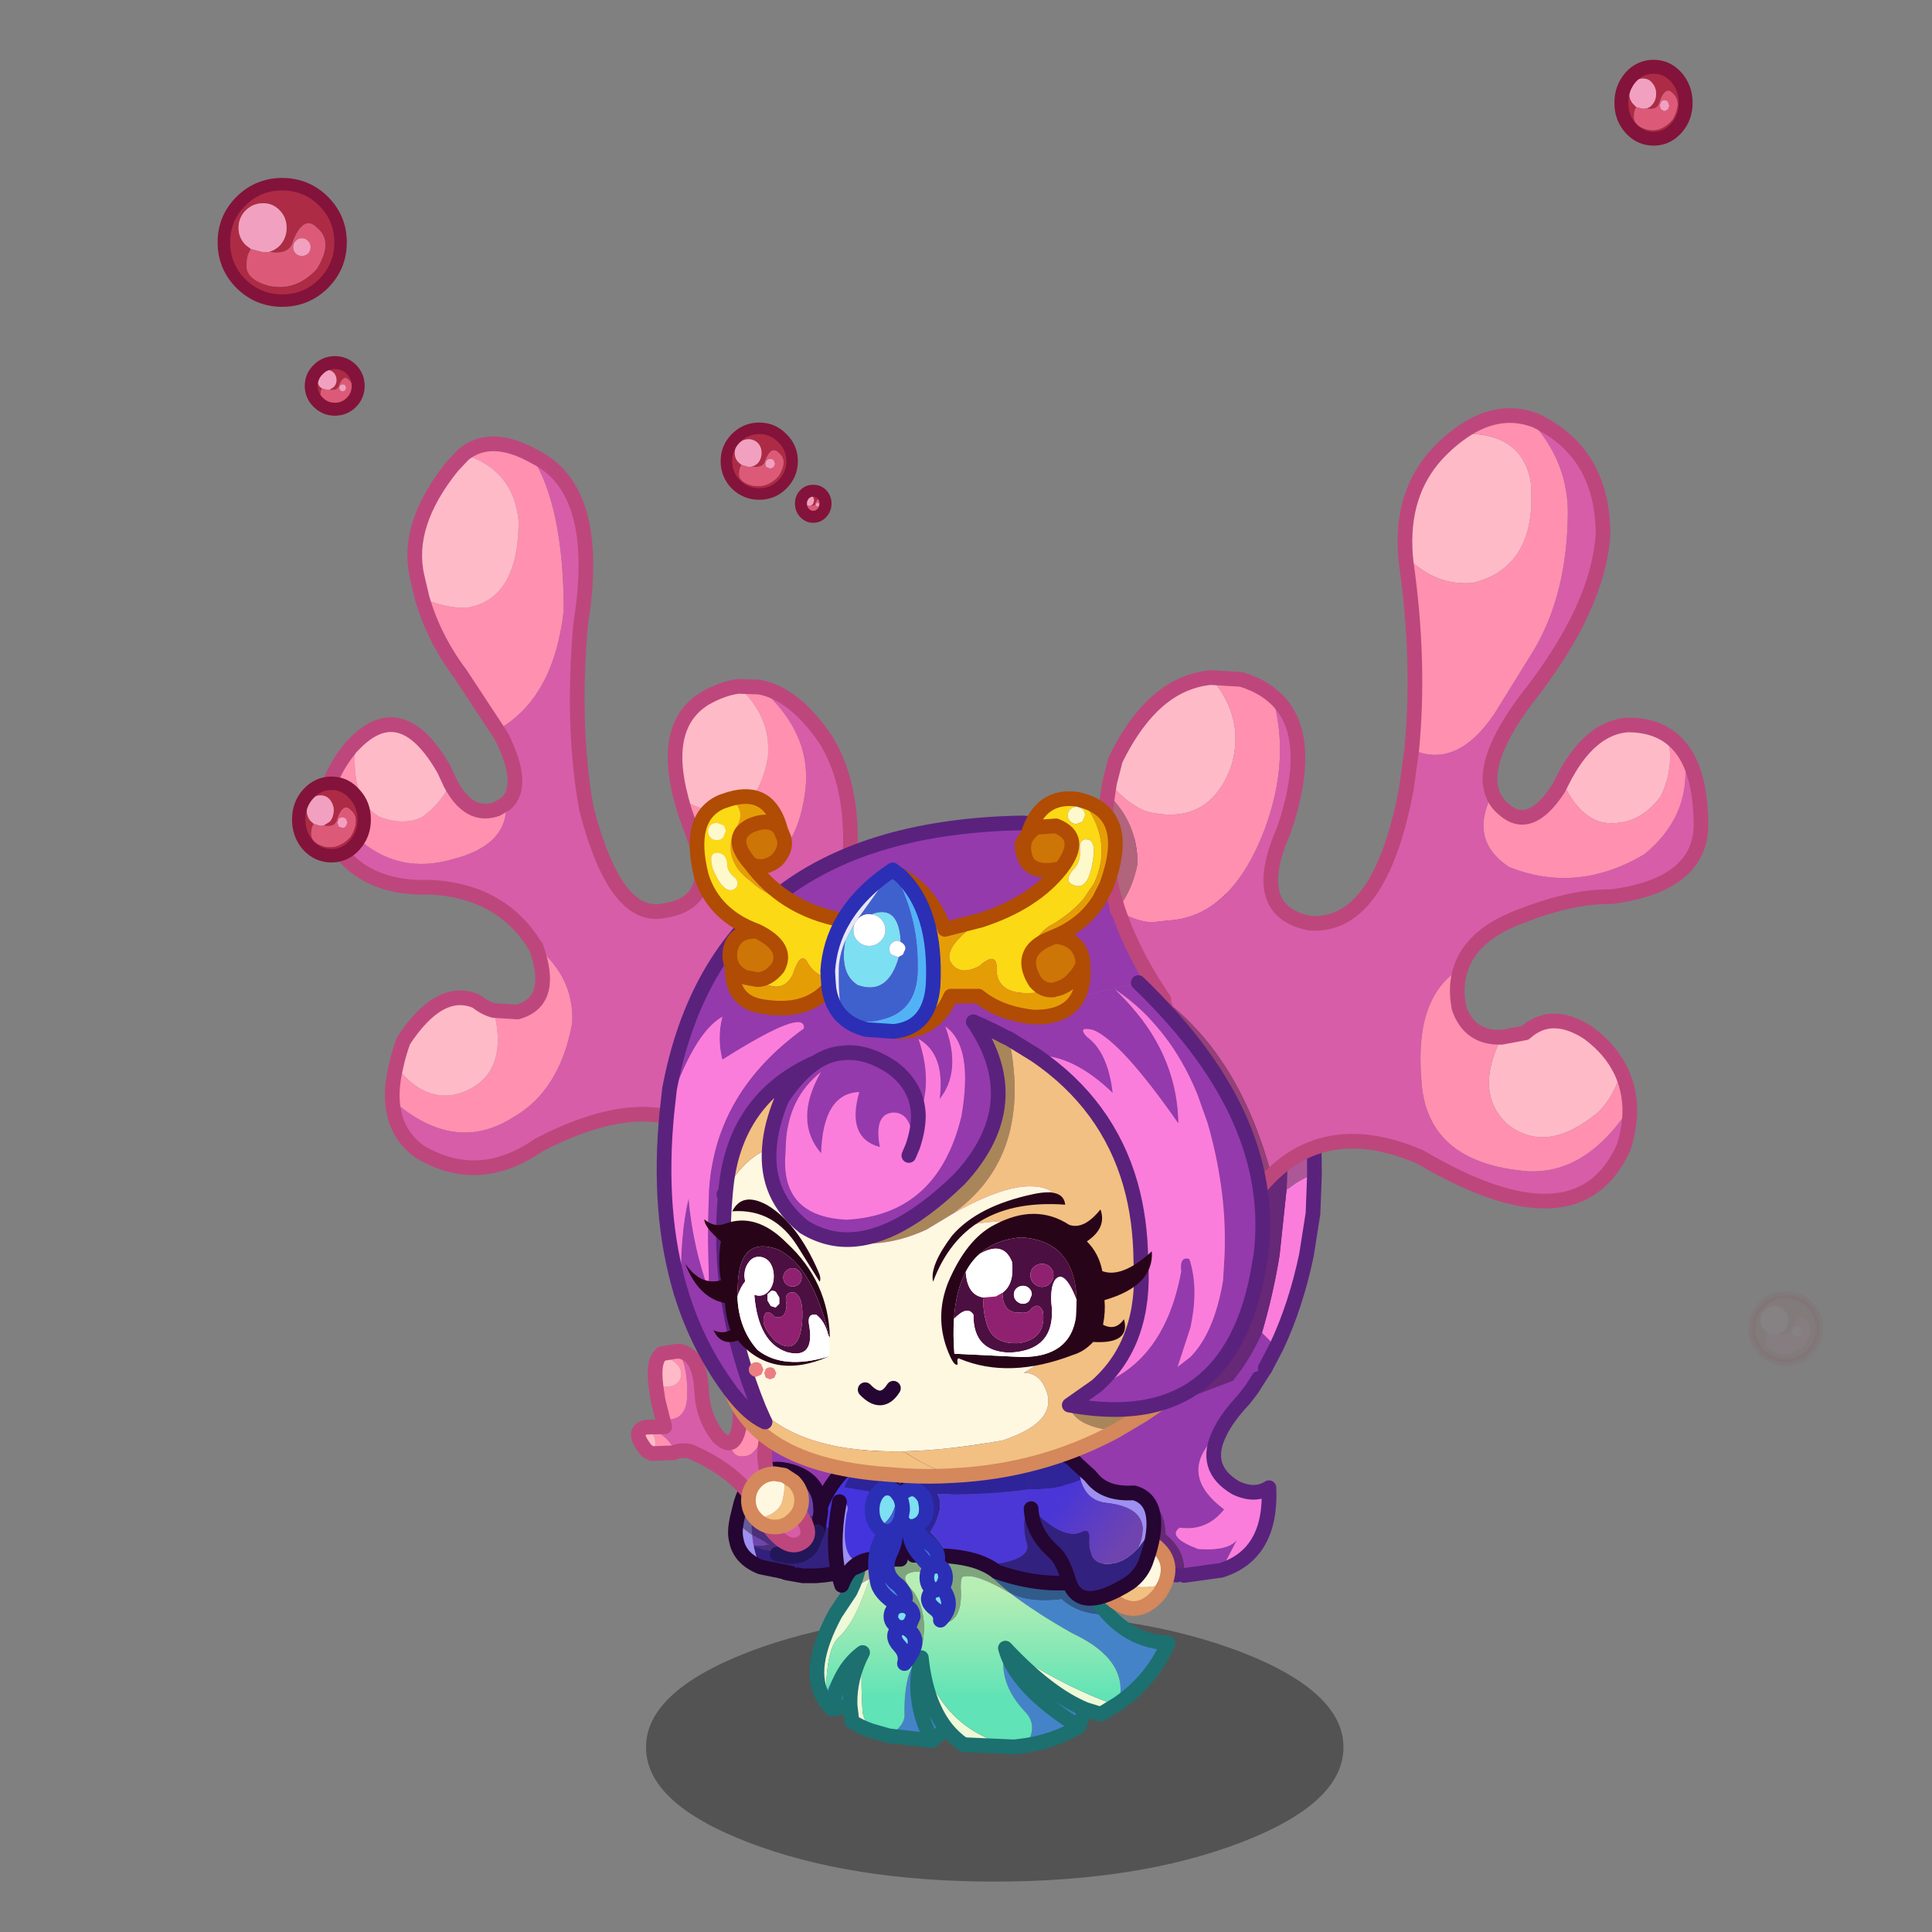<svg xmlns:ffdec="https://www.free-decompiler.com/flash" xmlns:xlink="http://www.w3.org/1999/xlink" ffdec:objectType="frame" height="90" width="90" xmlns="http://www.w3.org/2000/svg"><rect width="100%" height="100%" fill="#808080" stroke="none"/><use ffdec:characterId="45" height="267" transform="translate(9.078 -3.663) scale(.342)" width="229.4" xlink:href="#a"/><defs><g id="a" transform="translate(2.55 54.55)"><use ffdec:characterId="2" height="36.6" transform="translate(58.9 175.85)" width="95" xlink:href="#b"/><use ffdec:characterId="4" height="32.35" transform="translate(81.2 162.85)" width="49.8" xlink:href="#c"/><use ffdec:characterId="6" height="79.15" transform="translate(66.2 92.6)" width="81.4" xlink:href="#d"/><use ffdec:characterId="8" height="19.45" transform="translate(75.1 152.35)" width="21.6" xlink:href="#e"/><use ffdec:characterId="10" height="32.25" transform="translate(56.85 139.2)" width="26.85" xlink:href="#f"/><use ffdec:characterId="12" height="33.1" transform="translate(83.7 150.65)" width="37.2" xlink:href="#g"/><use ffdec:characterId="14" height="23.35" transform="translate(110.35 152.9)" width="20.65" xlink:href="#h"/><use ffdec:characterId="19" height="146.5" transform="translate(14.2 11.75)" width="189.4" xlink:href="#i"/><use ffdec:characterId="44" height="196.75" transform="translate(-1.05 -54.55)" width="227.9" xlink:href="#j"/></g><g id="w"><path d="M39.7 12.25q-4 .1-6.4-2.1-4.3.55-6.95-.8-5.8-4.6-6.5-8.5 4.8 1.1 10.5 3.8 6.05 1.8 6.45 3.4 1.3 2.5 2.9 4.2" fill="#305b8b" fill-rule="evenodd" transform="translate(1 1)"/><path d="M26.35 9.35q2.65 1.35 6.95.8 2.4 2.2 6.4 2.1 3.35 3.6 8.1 3.85-2.05 4.9-6.7 8.2 1.5-5.85-6.3-9.5-5.05-2.85-8.45-5.45M1.2 23q2.4-5.6 5-5.6-3.4 2.5-4.15 7.7l-.9-1L1.2 23m8.6 5.75q2.35-1.5 2.1-3.2 0-6.3 2.3-7.45-1.5 5.65 1.45 11.3l-5.85-.65m18.65 1.3q1.65-2.55.05-4.4-4.1-4.25-2.85-8.85 1.4 5.35 10 10.7-3.3 1.95-7.2 2.55" fill="#4583c9" fill-rule="evenodd" transform="translate(1 1)"/><path d="M7.2 7.35 5.85 10.8Q4.4 14.1 2.9 15.4 1.3 16.85 1.2 23l-.3.65Q-1.55 19.6 2.5 12.1l2-3Q6 7.9 7.2 7.35m-1 10.05q-.3 3.4 0 8.15.25 1.15 1.15 2.5-1.45-.5-2.6-1.25l-.25-2.15q-.15-3.7 1.7-7.25m8 .7q2.95 10.05 12.65 12.15l-6.9-.3q-1.35-.95-2.35-2.2-2.75-3.5-3.4-9.65m11.45-1.3q8.05 5.35 15.05 7.75l-2.05 1.25-2.1-.65q-5.05-2.1-10.9-8.35" fill="#eef9d7" fill-rule="evenodd" transform="translate(1 1)"/><path d="m36.55 25.15-.9 2.35q-8.6-5.35-10-10.7 5.85 6.25 10.9 8.35m-34.5-.05q.75-5.2 4.15-7.7-1.85 3.55-1.7 7.25l-2.45.45m15.55 2.65-1.95 1.65q-2.95-5.65-1.45-11.3.65 6.15 3.4 9.65" fill="#3e80ba" fill-rule="evenodd" transform="translate(1 1)"/><path d="M7.2 7.35q1.2-.6 2.1-.5 4.7 5.1 3.1 11.4 1.45-.05 1.95-2.05.75-4.25-1.2-7.05Q11.4 7.3 12.3 6.7q1.1-.65 3.85 0 1.55 1.1.35 2.8 1.15 1.95 0 3.95 3.2.15 3.1-4.2-.15-2.3.4-2.2 1.7-.45 6.35 2.3 3.4 2.6 8.45 5.45 7.8 3.65 6.3 9.5l-.4.25q-7-2.4-15.05-7.75-1.25 4.6 2.85 8.85 1.6 1.85-.05 4.4l-1.6.2q-9.7-2.1-12.65-12.15-2.3 1.15-2.3 7.45.25 1.7-2.1 3.2l-2.45-.7q-.9-1.35-1.15-2.5-.3-4.75 0-8.15-2.6 0-5 5.6.1-6.15 1.7-7.6 1.5-1.3 2.95-4.6L7.2 7.35" fill="url(#k)" fill-rule="evenodd" transform="translate(1 1)"/><path d="M19.85.85q.7 3.9 6.5 8.5Q21.7 6.6 20 7.05q-.55-.1-.4 2.2.1 4.35-3.1 4.2 1.15-2 0-3.95 1.2-1.7-.35-2.8-2.75-.65-3.85 0-.9.6.85 2.45 1.95 2.8 1.2 7.05-.5 2-1.95 2.05 1.6-6.3-3.1-11.4-.9-.1-2.1.5.65-2.8.05-5.8L8.2.8q4.9-1.6 11.65.05" fill="#7fa57d" fill-rule="evenodd" transform="translate(1 1)"/><path d="M7.25 1.55q.6 3-.05 5.8Q6 7.9 4.5 9.1q.9-1.8 1.15-3.3-.1-2.65 1.6-4.25" fill="#a5ad95" fill-rule="evenodd" transform="translate(1 1)"/><path d="M40.7 13.25q-1.6-1.7-2.9-4.2-.4-1.6-6.45-3.4-5.7-2.7-10.5-3.8Q14.1.2 9.2 1.8l-.95.75q-1.7 1.6-1.6 4.25-.25 1.5-1.15 3.3l-2 3q-4.05 7.5-1.6 11.55l.25.45.9 1q.75-5.2 4.15-7.7-1.85 3.55-1.7 7.25l.25 2.15q1.15.75 2.6 1.25l2.45.7 5.85.65 1.95-1.65q1 1.25 2.35 2.2l6.9.3 1.6-.2q3.9-.6 7.2-2.55l.9-2.35q-5.05-2.1-10.9-8.35 1.4 5.35 10 10.7m5.05-2.95.4-.25q4.65-3.3 6.7-8.2-4.75-.25-8.1-3.85m1 12.3-2.05 1.25-2.1-.65m-32.05-.5-2.45.45m12.15-7q-1.5 5.65 1.45 11.3M15.2 19.1q.65 6.15 3.4 9.65" fill="none" stroke="#1c7070" stroke-linecap="round" stroke-linejoin="round" stroke-width="2"/></g><g id="x"><path d="M58.6 28.25q.35-3.3-2.5-5.6-.15-6.5-8.4-5.15-6.7.55-9.6-1.8 5.35-22.3 22.55-42.75 6.2 5.7 5.15 17.55-1.1 11.8-.6 11.25L69.65 0 67.8 2.9l-1 1.3q-2.35 2.5-3.35 4.6-6.1 5.45.6 10.45-2.35 3-6.05 2.5-1.8 1.25 2.5 2.9 4.05.3 5.3-1.25l-2.15 4.15-5.05.7M-3.8 1.45q-5.35-30.9 18.3-39.9 36.85 1.85 28.65 17Q34.25-5.1 25.05 8.2l-.3-.65q-2.1 3.75-4.8 7.15-5.35 6.65-9.65 6.65l-4.7.8-2.05-.3-2.9-.35-.3-.05L0 21.4Q4.35 15-3.8 1.45m7.35 20.4-.8-.2-.65-.2-.7-.2-.65.15-.1.1.1-.1.65-.15.7.2.65.2.8.2" fill="#943aac" fill-rule="evenodd" transform="translate(7.4 49.9)"/><path d="M69.65 0 65.2 1.75q-.5.55.6-11.25 1.05-11.85-5.15-17.55Q43.45-6.6 38.1 15.7q2.9 2.35 9.6 1.8 8.25-1.35 8.4 5.15 2.85 2.3 2.5 5.6l-1-.05-23.5-2.65-.45-.4q-1.5-1.45-3.35-3.9-2-2.55-2-3.15 0-.45-1.3-2.5l-.2-.5-.2-.55-.4-1.25-.4-1.2-.2-.9-.2-.9-.2-1.55-.15-.55q9.2-13.3 18.1-29.65 8.2-15.15-28.65-17-23.65 9-18.3 39.9-12.3-45.15 33.4-50.2Q85.05-51.65 69.65 0" fill="#672878" fill-rule="evenodd" transform="translate(7.4 49.9)"/><path d="m63.65 27.55 2.15-4.15q-1.25 1.55-5.3 1.25-4.3-1.65-2.5-2.9 3.7.5 6.05-2.5-6.7-5-.6-10.45-2.4 4.8 2.15 7.5 2.6 1.25 4.55 0 .4 9.05-6.5 11.25" fill="#fb7ddb" fill-rule="evenodd" transform="translate(7.4 49.9)"/><path d="m66 78.15 5.05-.7q6.9-2.2 6.5-11.25-1.95 1.25-4.55 0-4.55-2.7-2.15-7.5 1-2.1 3.35-4.6l1-1.3 1.85-2.9Q92.45-1.75 37 1.15-8.7 6.2 3.6 51.35 11.75 64.9 7.4 71.3l.35.05.3.05.1-.1.65-.15.7.2.65.2.8.2.2.1 1.3.25.55-.05 4.7-.8q4.3 0 9.65-6.65 2.7-3.4 4.8-7.15l.3.65.15.55.2 1.55.2.9.2.9.4 1.2.4 1.25.2.55.2.5q1.3 2.05 1.3 2.5 0 .6 2 3.15 1.85 2.45 3.35 3.9l.45.4L65 78.1m-54.05-6.35 2.05.3m-2.05-.3-2.9-.35" fill="none" stroke="#5a227d" stroke-linecap="round" stroke-linejoin="round" stroke-width="2"/></g><g id="y"><path d="M6.4 8.5Q8.5 2.6 14.3.05q4-.45 5.15 2.5l.15 1.1Q17.05 7.3 13.2 9.5q-5.8 4.3-6.8-1" fill="#4334dd" fill-rule="evenodd" transform="translate(1 1)"/><path d="M19.6 3.65q.1 2.1-1.35 5.5-3.15 7.75-12.3 8.3h-1.8l-2.25-.4q-2.45-1-1.7-4.35 1.05-2.75 6.2-4.2 1 5.3 6.8 1 3.85-2.2 6.4-5.85" fill="#332180" fill-rule="evenodd" transform="translate(1 1)"/><path d="M20.6 4.65q.1 2.1-1.35 5.5-3.15 7.75-12.3 8.3h-1.8l-2.25-.4q-2.45-1-1.7-4.35 1.05-2.75 6.2-4.2 2.1-5.9 7.9-8.45 4-.45 5.15 2.5l.15 1.1z" fill="none" stroke="#250531" stroke-linecap="round" stroke-linejoin="round" stroke-width="2"/></g><g id="z"><path d="M16.6 16.7q1.7-1.1 4.3-.3 3.55 1.1 3.9 4.4l.05 1.15Q21.45 24 16.6 20.8l-.85-.55.85-3.55" fill="#6941ab" fill-rule="evenodd" transform="translate(1 1)"/><path d="m15.75 20.25.85.55q4.85 3.2 8.25 1.15l-.35 2.25-.1.4-.75 1.9q-1.1 1.65-3.25 1.45l-1.5-.3-3.2-1.15 2.25-.1-2.45-1.35q-.15-1.95.2-4.25l.05-.55" fill="#4b2e7c" fill-rule="evenodd" transform="translate(1 1)"/><path d="m20.4 27.95 2.45.3-2.05 2-4.15-.85q-.65-1.35-.95-2.9l3.2 1.15 1.5.3" fill="#33207e" fill-rule="evenodd" transform="translate(1 1)"/><path d="M16.65 29.4q-2.85-1.15-3.3-3.65-.25-1.05 0-2.35l2.15 1.65.2 1.45q.3 1.55.95 2.9" fill="#9e90f0" fill-rule="evenodd" transform="translate(1 1)"/><path d="m15.7 26.5-.2-1.45 2.45 1.35-2.25.1" fill="#6f44af" fill-rule="evenodd" transform="translate(1 1)"/><path d="m16.6 16.7-.85 3.55-.05.55q-.35 2.3-.2 4.25l-2.15-1.65.1-.55.5-2.05q.9-3 2.65-4.1" fill="#65599a" fill-rule="evenodd" transform="translate(1 1)"/><path d="m25.85 22.95-.05-1.15q-.35-3.3-3.9-4.4-2.6-.8-4.3.3-1.75 1.1-2.65 4.1l-.5 2.05-.1.55q-.25 1.3 0 2.35.45 2.5 3.3 3.65l4.15.85m4.05-8.3-.35 2.25-.1.4" fill="none" stroke="#250531" stroke-linecap="round" stroke-linejoin="round" stroke-width="2"/><path d="m25.4 25.6-.75 1.9q-1.1 1.65-3.25 1.45l-1.5-.3" fill="none" stroke="#231759" stroke-linecap="round" stroke-linejoin="round" stroke-width="2"/><path d="m3 .55.2-.2L5.3 0q1.5 1.7 1.35 6.3-.15 3.35-3.3 3l-.6-2.35-.1-.5L2.4 4.7q2.55.55 3.3-.85.75-2.2-2.7-3.3m9.4 11.95q1-.1 1.4-2.5.75 1 1.9.8 1.4-.15 1.55-2.1l.4.85q-1.25 4.85-3.3 4.75-1.45.3-1.95-1.8M5 13.75l-.2.1-2.9.1q.5-.85.4-1.65.05-.85-1.2-1.9l.05-.05h.25q2.9 1.3 3.6 3.4" fill="#ff90b0" fill-rule="evenodd" transform="translate(1 1)"/><path d="M3 .55q3.45 1.1 2.7 3.3-.75 1.4-3.3.85Q2 1.5 3 .55M13.8 10l.25-3.9q2.3 1.25 3.2 2.6-.15 1.95-1.55 2.1-1.15.2-1.9-.8M1.9 13.95q-.8-.25-1.15-.9-1.65-2.2.3-2.7l.05.05q1.25 1.05 1.2 1.9.1.8-.4 1.65" fill="#ffbac8" fill-rule="evenodd" transform="translate(1 1)"/><path d="M3.35 9.3q3.15.35 3.3-3Q6.8 1.7 5.3 0q3.15.15 3.35 5.75.2 3.35 2.25 5.95.9.85 1.5.8.5 2.1 1.95 1.8 2.05.1 3.3-4.75.25.75 0 1.55-1.5 5.5 2.05 8.4 5.25 5.25 2.35 6.7-2.85 1.4-6.95-6.75-2.55-3.35-7.8-5.7-1.05-.4-2.3 0-.7-2.1-3.6-3.4l2.2-.05-.25-1" fill="#d75da9" fill-rule="evenodd" transform="translate(1 1)"/><path d="m6.3 1-2.1.35-.2.2Q3 2.5 3.4 5.7l.25 1.75.1.5.6 2.35.25 1-2.2.05h-.35q-1.95.5-.3 2.7.35.65 1.15.9l2.9-.1.2-.1q1.25-.4 2.3 0 5.25 2.35 7.8 5.7 4.1 8.15 6.95 6.75 2.9-1.45-2.35-6.7-3.55-2.9-2.05-8.4.25-.8 0-1.55l-.4-.85q-.9-1.35-3.2-2.6L14.8 11q-.4 2.4-1.4 2.5-.6.05-1.5-.8-2.05-2.6-2.25-5.95Q9.45 1.15 6.3 1z" fill="none" stroke="#bd477c" stroke-linecap="round" stroke-linejoin="round" stroke-width="2"/><path d="M16.1 22.9q2.75-.6 3.45-2.25.55-1.9.3-3.75l1.3.85q1.1 1.1 1.1 2.55 0 1.5-1.1 2.55-1.05 1.1-2.55 1.1-1.45 0-2.5-1.05" fill="#f2c081" fill-rule="evenodd" transform="translate(1 1)"/><path d="M19.85 16.9q.25 1.85-.3 3.75-.7 1.65-3.45 2.25l-.05-.05Q15 21.8 15 20.3q0-1.45 1.05-2.55 1.05-1.05 2.55-1.05l1.25.2" fill="#fff8e1" fill-rule="evenodd" transform="translate(1 1)"/><path d="M17.1 23.9q1.05 1.05 2.5 1.05 1.5 0 2.55-1.1 1.1-1.05 1.1-2.55 0-1.45-1.1-2.55l-1.3-.85-1.25-.2q-1.5 0-2.55 1.05Q16 19.85 16 21.3q0 1.5 1.05 2.55l.05.05z" fill="none" stroke="#d4885b" stroke-linecap="round" stroke-linejoin="round" stroke-width="2"/></g><g id="A"><path d="m31.2 9.9 4 9.65q-6.1 1.55-13.25-.95-.6-.5-1.45-.9 6.7-.65 5.45-3.3-1.4-6.95 5.25-4.5" fill="#332180" fill-rule="evenodd" transform="translate(1 1)"/><path d="m15.2 16.45-4.55-.1q-1.05-4.9-.9-8.5.25-5.2 3-7.85l16 4 1.15 2.75q-6.85 1.45-16 1.3 1.1 1.75-1 5.15 1.75 1.55 2.3 3.25" fill="#2e2499" fill-rule="evenodd" transform="translate(1 1)"/><path d="m29.9 6.75 1.3 3.15q-6.65-2.45-5.25 4.5 1.25 2.65-5.45 3.3-2-1-5.3-1.25-.55-1.7-2.3-3.25 2.1-3.4 1-5.15 9.15.15 16-1.3" fill="#4b37d5" fill-rule="evenodd" transform="translate(1 1)"/><path d="m30.9 7.75 1.3 3.15 4 9.65q-6.1 1.55-13.25-.95-.6-.5-1.45-.9-2-1-5.3-1.25l-4.55-.1q-1.05-4.9-.9-8.5.25-5.2 3-7.85l16 4 1.15 2.75z" fill="none" stroke="#250531" stroke-linecap="round" stroke-linejoin="round" stroke-width="2"/><path d="m4.95 4.05.4.2q1.9 1.2 2.8 3.5l-2.8.05-4.15-.7q1.4-3.4 3.75-3.05" fill="#2e2499" fill-rule="evenodd" transform="translate(1 1)"/><path d="m1.2 7.1 4.15.7 2.8-.05q.55 1.45.7 3.35v5.8h-2.4q-1.8-.25-3.15.45-2.7-.65-1.8-6.5v-.1q.6-1.55-.95-1.7L1.2 7.1" fill="#4334dd" fill-rule="evenodd" transform="translate(1 1)"/><path d="M3.3 17.35q-1.6.85-2.45 3.1-1.35-4.1-.6-9.6l.3-1.8q1.55.15.95 1.7v.1q-.9 5.85 1.8 6.5" fill="#9e90f0" fill-rule="evenodd" transform="translate(1 1)"/><path d="M9.15 8.75q-.9-2.3-2.8-3.5l-.4-.2m3.2 3.7q.55 1.45.7 3.35v5.8h-2.4q-1.8-.25-3.15.45-1.6.85-2.45 3.1-1.35-4.1-.6-9.6l.3-1.8" fill="none" stroke="#250531" stroke-linecap="round" stroke-linejoin="round" stroke-width="2"/><path d="M8.7 8.3q2-2.1 3.45.3.85 3-1.4 3.8l-.6.05q-.7-.1-1.2-1.05l.2-1.25q0-1.05-.45-1.85m5.8 12.45q1.9 2.4-.2 4.45.1-.95-.9-1.65-1.5-1.25 0-2.5l.3.05.8-.35M5.8 12.5l-.2-.25q-.6-.85-.6-2.1 0-1.2.6-2.1.6-.85 1.45-.85T8.5 8v.05q-.55 3.6-2.7 4.45M8 23.6q.45-.4 1.1-.4.6 0 1.05.4.45.45.45 1.1l-.45 1.05-.75.45q2.9 1.4 0 4.9.35-1.25-.6-2.3-1.5-1.55 0-2.6-.45-.1-.8-.45-.45-.45-.45-1.05 0-.65.45-1.1m.8 2.6h.6-.6" fill="#7ddff2" fill-rule="evenodd" transform="translate(1 1)"/><path d="M10.75 12.4q.8 1.4 1.85 2.25 1.85 1.15 1.15 3.1h-.05l-.45.1q-.75-.1-1.5-1.2-1.9-1.95-1.6-4.2l.6-.05m-2.6.25q.25 1.6-.75 3.6-1.1 2.6 1.2 4.2 2 2.15-.2 2.65-2.5-1.6-2.7-3.2-.85-4.35 1.3-6.8h.05q.65 0 1.1-.45" fill="#4893e6" fill-rule="evenodd" transform="translate(1 1)"/><path d="m13.75 17.75.6.2q-.25 1.9-1.3 2.9l-.25-.25q-.35-.5-.35-1.2t.35-1.2l.45-.35h.45l.05-.1" fill="#7cdcf1" fill-rule="evenodd" transform="translate(1 1)"/><path d="m14.35 17.95.3.25q.35.5.35 1.2t-.35 1.2l-.15.15-.8.35-.3-.05-.35-.2q1.05-1 1.3-2.9" fill="#364dc2" fill-rule="evenodd" transform="translate(1 1)"/><path d="m8.95 11.4-.4.85-.4.4q-.45.45-1.1.45L7 13.05v.05q-.7 0-1.2-.6 2.15-.85 2.7-4.45h.05l.15.25q.45.8.45 1.85l-.2 1.25" fill="#3f61ce" fill-rule="evenodd" transform="translate(1 1)"/><path d="M9.7 9.3q2-2.1 3.45.3.85 3-1.4 3.8.8 1.4 1.85 2.25 1.85 1.15 1.15 3.1l.6.2.3.25q.35.5.35 1.2t-.35 1.2l-.15.15q1.9 2.4-.2 4.45.1-.95-.9-1.65-1.5-1.25 0-2.5l-.35-.2-.25-.25q-.35-.5-.35-1.2t.35-1.2l.45-.35q-.75-.1-1.5-1.2-1.9-1.95-1.6-4.2-.7-.1-1.2-1.05l-.4.85-.4.4q.25 1.6-.75 3.6-1.1 2.6 1.2 4.2 2 2.15-.2 2.65-2.5-1.6-2.7-3.2-.85-4.35 1.3-6.8-.7 0-1.2-.6l-.2-.25q-.6-.85-.6-2.1 0-1.2.6-2.1.6-.85 1.45-.85T9.5 9l.05.05.15.25q.45.8.45 1.85l-.2 1.25m1.8 1-.6.05m3.6 5.3-.05.1h-.45l.45-.1h.05M9.5 9v.05M8 14.1h.05q.65 0 1.1-.45M9 24.6q.45-.4 1.1-.4.6 0 1.05.4.45.45.45 1.1l-.45 1.05-.75.45q2.9 1.4 0 4.9.35-1.25-.6-2.3-1.5-1.55 0-2.6-.45-.1-.8-.45-.45-.45-.45-1.05 0-.65.45-1.1m6.5-2.85-.8.35-.3-.05m-4 5.15h-.6" fill="none" stroke="#2b2fb5" stroke-linecap="round" stroke-linejoin="round" stroke-width="2"/></g><g id="B"><path d="m10.05 14.3 1.25-1.5q2.3-1.9 4.85-1 4.55 2.3 2.85 6.25-6.6 1.7-8.95-3.75" fill="#fff8e1" fill-rule="evenodd" transform="translate(.2 1)"/><path d="M10.05 14.3q2.35 5.45 8.95 3.75l-.65 1.2q-3.55 4.35-7.75-.3l-.8-1q-1-1.7.25-3.65" fill="#f2c081" fill-rule="evenodd" transform="translate(.2 1)"/><path d="M19.2 19.05q1.7-3.95-2.85-6.25-2.55-.9-4.85 1l-1.25 1.5Q9 17.25 10 18.95l.8 1q4.2 4.65 7.75.3l.65-1.2z" fill="none" stroke="#d4885b" stroke-linecap="round" stroke-linejoin="round" stroke-width="2"/><path d="m7.15 1.75 1.65 1.5.35.4q1.8 2.2 5.65 1.95 2.95.8 2.7 4.8l-2.05 2.65q2.25-5.4-4.55-6.1-2.55-.35-3.35-3.1l-.4-2.1" fill="#9e90f0" fill-rule="evenodd" transform="translate(.2 1)"/><path d="M.15 5.15Q-.65.3 3.4 0q2.15-.05 3.75 1.75l.4 2.1Q4.35 5.2.15 5.15" fill="#2f2598" fill-rule="evenodd" transform="translate(.2 1)"/><path d="m.8 7.75-.65-2.6q4.2.05 7.4-1.3.8 2.75 3.35 3.1 6.8.7 4.55 6.1-1.75 1.9-3.45 2.15-3.35.6-3.3-3.1.2-1.8-1-1.15Q5.3 12.2.8 7.75" fill="url(#l)" fill-rule="evenodd" transform="translate(.2 1)"/><path d="M17.5 10.4q-.1 1.8-.95 4.25-.6 1.95-2.3 3.2-6.6 4.2-8.2.1-.85-3-2-4.15Q1 11.2.8 7.75q4.5 4.45 6.9 3.2 1.2-.65 1 1.15-.05 3.7 3.3 3.1 1.7-.25 3.45-2.15l2.05-2.65" fill="#332180" fill-rule="evenodd" transform="translate(.2 1)"/><path d="M7.35 2.75 9 4.25l.35.4q1.8 2.2 5.65 1.95 2.95.8 2.7 4.8-.1 1.8-.95 4.25-.6 1.95-2.3 3.2-6.6 4.2-8.2.1-.85-3-2-4.15Q1.2 12.2 1 8.75M3.6 1Q5.75.95 7.35 2.75" fill="none" stroke="#250531" stroke-linecap="round" stroke-linejoin="round" stroke-width="2"/></g><g id="i" transform="translate(1 1)"><use ffdec:characterId="15" height="146.5" transform="translate(-1 -1)" width="189.4" xlink:href="#m"/><use ffdec:characterId="16" height="23.95" transform="translate(49.05 105.8)" width="63.55" xlink:href="#n"/></g><g id="m"><path d="m28.05 5.35.2.4q4.2 6.75 4.25 20.75-1.35 12.05-9.05 16.35l-5-7.6q-3.65-4.85-5.25-10.4 3.15 1.4 5.95 1.35 7.1-1 7.2-11.7-.65-7.15-7.5-9.2 3.6-2.9 9.2.05m-3.4 47.5q.3 5.75-7.5 7.65Q7.05 63.35.1 52.4q.4-3.5 3.45-7.25l.6-.6q-.8 7.9 3.3 10.15 3.35 1.2 5.75 0 2.5-1.75 3.85-4.6 2.55 4.85 6.35 3.5l1.25-.75M28.7 72.3q5.25 4.25 4.95 10.45Q31.95 92 25.6 95.6q-8 5.1-16.45-2.35-.1-2.1.5-4.6 4.1 5.3 9.05 3.55 6.45-2.5 4.25-11.15l3.25.2q5.2-1.45 2.5-8.9v-.05M59.15 37q7.2 6.2 6.25 14.1-1.55 11.85-10.65 10-1.95-.55-3.75-1.55l-1.3-3.6q-.75-1.95-1.2-3.7 3.2 1.8 5.6 1.8 5-.45 6.2-7.55.5-5.45-4.05-9.6l2.9.1" fill="#ff90b0" fill-rule="evenodd" transform="translate(1 1)"/><path d="m28.25 5.75.25-.15q9.25 4.55 6.3 22.8-1.25 14.05.8 25.25 3.9 15 10.35 13.85 6.8-.95 5.05-7.95 1.8 1 3.75 1.55 9.1 1.85 10.65-10 .95-7.9-6.25-14.1 4.8.9 9.1 7.25 8.05 13.45-3.55 41.2-3.75 8.65-11.3 13.95-8.15-8.45-24.35 0-8.15 5.65-16.15.9-3.5-2.5-3.75-7.05 8.45 7.45 16.45 2.35 6.35-3.6 8.05-12.85.3-6.2-4.95-10.45l-.1-.05q-4.6-7.5-14.3-8-7.95.3-12-4.55-2.7-3.5-2.2-7.3 6.95 10.95 17.05 8.1 7.8-1.9 7.5-7.65 2.7-2.5-.65-9.15l-.55-.85q7.7-4.3 9.05-16.35-.05-14-4.25-20.75" fill="#d75da9" fill-rule="evenodd" transform="translate(1 1)"/><path d="M48.5 52.25q-2.7-10.05 3.2-13.7 2.35-1.35 4.55-1.65 4.55 4.15 4.05 9.6-1.2 7.1-6.2 7.55-2.4 0-5.6-1.8M17.05 50.1q-1.35 2.85-3.85 4.6-2.4 1.2-5.75 0-4.1-2.25-3.3-10.15 6.35-6.3 12.05 3.7l.85 1.85m-7.4 38.55q.35-1.65 1-3.45 4.95-7.55 9.95-5.4 1.1.9 2.35 1.25 2.2 8.65-4.25 11.15-4.95 1.75-9.05-3.55m3.55-63.8-.7-3q-1.55-7 4.8-14.9l1.55-1.65q6.85 2.05 7.5 9.2-.1 10.7-7.2 11.7-2.8.05-5.95-1.35" fill="#ffbac8" fill-rule="evenodd" transform="translate(1 1)"/><path d="m29.5 6.6-.45-.25q-5.6-2.95-9.2-.05L18.3 7.95q-6.35 7.9-4.8 14.9l.7 3q1.6 5.55 5.25 10.4l5 7.6.55.85q3.35 6.65.65 9.15l-1.25.75q-3.8 1.35-6.35-3.5l-.85-1.85q-5.7-10-12.05-3.7l-.6.6Q1.5 49.9 1.1 53.4q-.5 3.8 2.2 7.3 4.05 4.85 12 4.55 9.7.5 14.3 8l.1.1q2.7 7.45-2.5 8.9l-3.25-.2q-1.25-.35-2.35-1.25-5-2.15-9.95 5.4-.65 1.8-1 3.45-.6 2.5-.5 4.6.25 4.55 3.75 7.05 8 4.75 16.15-.9 16.2-8.45 24.35 0 7.55-5.3 11.3-13.95 11.6-27.75 3.55-41.2-4.3-6.35-9.1-7.25l-2.9-.1q-2.2.3-4.55 1.65-5.9 3.65-3.2 13.7.45 1.75 1.2 3.7l1.3 3.6q1.75 7-5.05 7.95-6.45 1.15-10.35-13.85-2.05-11.2-.8-25.25 2.95-18.25-6.3-22.8z" fill="none" stroke="#bd477c" stroke-linecap="round" stroke-linejoin="round" stroke-width="2"/><path d="M88.3 82.6q2.25.95 4.3 2.05l.55.25q1.75 8.55-.55 14.75-2.05 5.5-7.3 9.2l-3.4 2.05q-6.65 3.05-12.65 1.2 7.5 1.3 17.15-8.1 9.5-10.25 1.9-21.4m13.05 52.2q7.1 1.3 12.3-.2l-2.3 1.55-3.7 2.2q-5.8-.7-6.3-3.55" fill="#a8865a" fill-rule="evenodd" transform="translate(1 1)"/><path d="m93.15 84.9 3.65 2.25q9.8 6.7 12.9 17.6 1.35 4.8 1.4 10.4.75 11.05-6.05 17.05l-3.7 2.6q.5 2.85 6.3 3.55-10.15 5.45-22.15 6.05-2.55-.8-4.95-2.2l-1.8-1.1q6.05-.15 13.55-1.5 8.5-2.85 5.35-7.9-.9-1.3-2.5-1.3 4.95-2.65 5.35-7.9 2.85-15.05-12.4-12.3 2.9-2.25 10.9-4.5-4.15-2.35-13.7 3.15 5.25-3.7 7.3-9.2 2.3-6.2.55-14.75" fill="#f2c082" fill-rule="evenodd" transform="translate(1 1)"/><path d="M119.55 87.25q-3.6-5-8.8-10L88.3 82.6q7.6 11.15-1.9 21.4-9.65 9.4-17.15 8.1l-.25-.05q-1.95-.4-3.75-1.5Q60 106.4 60.5 99.8q.2-3.1 1.7-6.7 2.25-3.45 4.75-5.05-11.3 4.9-12.4 17.6l-.25.45.2.1q-1.35 14.5 4.6 29.1l.8 1.8q-2.25-1.05-4.55-4.05-4.6-6.1-6.9-13.65-.15-7.8 1.05-12.75.55 6.4 2.8 12.8l-.15-7q0-3.5.15-7.05.85-13.25 12.9-21.9.3-2.95-11.1 4.25-.75-2.95 0-5.85-4 2.25-7.55 13l.35-3.15q6.65-35.5 48.05-36.25 14.75 1 24 7.75 6.05 4.4 9.85 11.3l-.1.05q-7.1 4.8-9.15 12.65m-38.75 8.3q0-4-3.45-6.65-3.7-2.5-7-2.05-1.75.15-3.4 1.2 1.65-1.05 3.4-1.2 3.3-.45 7 2.05 3.45 2.65 3.45 6.65l-1 1.6q-.6-2.2-2.4-2.2-2.7.15-1.85 4.7-4.6-1.25-2.8-7.5-4.95.2-5.2 8.35-3.8-4.45 0-11.1-4.5 3.55-4.8 9.75l-.05 1.3q-.75 8.65 8.3 9.1 12.4-.65 15.65-14.05 1.7-9.6-2.2-12.3 2.25 6.1-.75 9.9.8-6.1-2.9-8.2 2.05 6.05 0 10.65m48.75 31.35-1.5 2.85-4.45 1.75q2.35-2.85 4-6.55l1.95 1.95" fill="#943aac" fill-rule="evenodd" transform="translate(1 1)"/><path d="M46.55 94.9q3.55-10.75 7.55-13-.75 2.9 0 5.85 11.4-7.2 11.1-4.25-12.05 8.65-12.9 21.9-.15 3.55-.15 7.05l.15 7q-2.25-6.4-2.8-12.8-1.2 4.95-1.05 12.75-3.25-10.8-1.9-24.5m34.25.65q2.05-4.6 0-10.65 3.7 2.1 2.9 8.2 3-3.8.75-9.9 3.9 2.7 2.2 12.3Q83.4 108.9 71 109.55q-9.05-.45-8.3-9.1l.05-1.3q.3-6.2 4.8-9.75-3.8 6.65 0 11.1.25-8.15 5.2-8.35-1.8 6.25 2.8 7.5-.85-4.55 1.85-4.7 1.8 0 2.4 2.2l.25 2.35q.7-2.1.75-3.95m-1.3 5.25.55-1.3-.55 1.3m51.45 4.65 1-.7q1.35-.9 2.8-1.45l-.05 1.45-.15 3.95-.9 5.7q-1.45 6.9-4.1 12.5l-1.95-1.95q1.55-5.3 2.4-10.55l.95-8.95" fill="#fb7ddb" fill-rule="evenodd" transform="translate(1 1)"/><path d="M59.1 135.3q-5.95-14.6-4.6-29.1l.05-.55q2.3-4.35 5.95-5.85-.5 6.6 4.75 10.75 1.8 1.1 3.75 1.5l.25.05q6 1.85 12.65-1.2l3.4-2.05q9.55-5.5 13.7-3.15-8 2.25-10.9 4.5 15.25-2.75 12.4 12.3-.4 5.25-5.35 7.9 1.6 0 2.5 1.3 3.15 5.05-5.35 7.9-7.5 1.35-13.55 1.5-13.6.25-19.65-5.8" fill="#fff8e1" fill-rule="evenodd" transform="translate(1 1)"/><path d="M55.35 133.05q2.3 3 4.55 4.05l-.8-1.8q6.05 6.05 19.65 5.8l1.8 1.1q2.4 1.4 4.95 2.2-3.25.2-6.65 0l-3.35-.25q-9.95-.9-15.25-4.85-3.35-2.5-4.9-6.25m-.8-27.4q1.1-12.7 12.4-17.6-2.5 1.6-4.75 5.05-1.5 3.6-1.7 6.7-3.65 1.5-5.95 5.85" fill="#f2c081" fill-rule="evenodd" transform="translate(1 1)"/><path d="M113.65 134.6q2.4-.7 4.35-1.95 6.65-4.3 8.9-15.15l.55-3.1q.6-4.85-.2-9.65-1.45-8.8-7.7-17.5 2.05-7.85 9.15-12.65-2.2 1.8.7 10.1 2 10 1.6 20.05l-.05.7-.95 8.95q-.85 5.25-2.4 10.55-1.65 3.7-4 6.55l-12.25 4.65 2.3-1.55" fill="#672878" fill-rule="evenodd" transform="translate(1 1)"/><path d="m128.7 74.6.1-.05q6 11.15 5.95 28.75-1.45.55-2.8 1.45l-1 .7.05-.7q.4-10.05-1.6-20.05-2.9-8.3-.7-10.1" fill="#ae5798" fill-rule="evenodd" transform="translate(1 1)"/><path d="M129.8 75.55q-3.8-6.9-9.85-11.3-9.25-6.75-24-7.75-41.4.75-48.05 36.25l-.35 3.15q-1.35 13.7 1.9 24.5m11.45 17.7-.8-1.8q-5.95-14.6-4.6-29.1l.05-.55q1.1-12.7 12.4-17.6 1.65-1.05 3.4-1.2 3.3-.45 7 2.05 3.45 2.65 3.45 6.65-.05 1.85-.75 3.95l-.55 1.3m-25.2 5.3.25-.45m80.2-2.35q.05-17.6-5.95-28.75m-61.85 13.5q-2.5 1.6-4.75 5.05-1.5 3.6-1.7 6.7-.5 6.6 4.75 10.75 1.8 1.1 3.75 1.5l.25.05q7.5 1.3 17.15-8.1 9.5-10.25 1.9-21.4m46.45 20.7-.05 1.45-.15 3.95-.9 5.7q-1.45 6.9-4.1 12.5l-1.5 2.85" fill="none" stroke="#5a227d" stroke-linecap="round" stroke-linejoin="round" stroke-width="2"/><path d="M86.5 145.4q-3.25.2-6.65 0l-3.35-.25q-9.95-.9-15.25-4.85-3.35-2.5-4.9-6.25M86.5 145.4q12-.6 22.15-6.05l3.7-2.2 2.3-1.55" fill="none" stroke="#d4885b" stroke-linecap="round" stroke-linejoin="round" stroke-width="2"/><path d="M58.7 128.95q.4 0 .7.3l.3.7-.3.7-.7.3q-.4 0-.7-.3-.3-.25-.3-.7 0-.4.3-.7.3-.3.7-.3m1.3 2.1-.2-.6.2-.55q.25-.25.6-.25t.6.25l.25.55-.25.6-.6.25-.6-.25" fill="#eb7e83" fill-rule="evenodd" transform="translate(1 1)"/><path d="M49.45 120.4q2.3 7.55 6.9 13.65 2.3 3 4.55 4.05" fill="none" stroke="#5a227d" stroke-linecap="round" stroke-linejoin="round" stroke-width="2"/><path d="M168.5 49.8q3.65-7.25 8.9-7.65 3.25 0 5.45 1.45 1 4.3-.95 8.3-3.15 4.2-7.85 3.55-3.4-.8-5.55-5.65m-8.25 34.9 3.2-.6q3.6-3.25 8.6 0 3.1 2.3 4.5 5.3-1.1 3.45-3.05 5.4-7 5.95-12.4 1.8-4.7-4.3-.85-11.9M106.85 50l.8-3.1q2.2-4.5 4.9-7.2 3.55-3.55 8.05-4 4.8 5.5 2.8 12.1-2.9 7.9-10.85 6.3l-.95-.25q-2.75-1.25-4.75-3.85m40.3-30.9q-.65-8.45 4.3-13.85 1.55-1.65 3.1-2.75 8.4-.35 9.65 6.5 1 11.6-7.85 13.8-5.15.5-9.2-3.7" fill="#ffbac8" fill-rule="evenodd" transform="translate(1 1)"/><path d="M168.5 49.8q2.15 4.85 5.55 5.65 4.7.65 7.85-3.55 1.95-4 .95-8.3 1.25.85 2.2 2.2 1.4 8.45-5.4 14-9.2 5.4-18.4 1.7-5.55-3.65-2.25-10 .45 1.25 1.55 2.15 3.55 3.15 7.45-2.85l.5-1m-13.8 25.5q-.85 2.4-.25 5.45 1.45 4.1 5.8 3.95-3.85 7.6.85 11.9 5.4 4.15 12.4-1.8 1.95-1.95 3.05-5.4 1.05 2.25 1.15 4.9-6.35 9.65-14.9 8.55-13-1.45-13.5-12.55-.9-11.25 5.4-15m-48.1-23.7.25-1.6q2 2.6 4.75 3.85l.95.25q7.95 1.6 10.85-6.3 2-6.6-2.8-12.1l4.15.25q2.5.75 4.2 2.15 2.65 8.6-1.05 18.45-4.6 11.85-13.2 12.25l-2.15.25q-2.15-.15-4.5-1.55l-.1-.3q2-2.55 2.7-6.15 0-5.6-4.05-9.45m41.4-6.1q1.15-12.05-.75-25.4l-.1-1q4.05 4.2 9.2 3.7 8.85-2.2 7.85-13.8-1.25-6.85-9.65-6.5 4.65-3.4 9.3-2.15 5.7 5.9 5.4 13.75-.25 11.15-5.2 18.8l-4.8 7.75q-5.15 7.6-11.25 4.85" fill="#ff90b0" fill-rule="evenodd" transform="translate(1 1)"/><path d="M185.05 45.8q2.25 3.3 2.35 9.65.15 8.5-12.25 10.1-5.7-.1-13.5 3.15-5.55 2.4-6.95 6.6-6.3 3.75-5.4 15 .5 11.1 13.5 12.55 8.55 1.1 14.9-8.55.05 2.5-.8 5.3-6.25 14.1-27.75 1.4-12.3-5.3-20.25 2.5-4.3-16.1-14.65-23.95l-.35-.5-1.35-2.1q-2.9-4.75-4.5-9.45 2.35 1.4 4.5 1.55l2.15-.25q8.6-.4 13.2-12.25 3.7-9.85 1.05-18.45 6.15 5 1.65 18.35-4.9 11.05 3.5 12.7 9.55.75 13.15-18.2l.75-5.45q6.1 2.75 11.25-4.85l4.8-7.75q4.95-7.65 5.2-18.8.3-7.85-5.4-13.75l.95.3q9.25 4.4 9.25 15.55-.65 10.1-10.55 22.6-6.15 8.3-4.5 12.7-3.3 6.35 2.25 10 9.2 3.7 18.4-1.7 6.8-5.55 5.4-14" fill="#d75da9" fill-rule="evenodd" transform="translate(1 1)"/><path d="M107.95 67.2q-2.55-7.85-1.35-15.6 4.05 3.85 4.05 9.45-.7 3.6-2.7 6.15" fill="#b1647b" fill-rule="evenodd" transform="translate(1 1)"/><path d="M128.9 103.5q-5.25 5.15-8.6 15.95-2.7-4.6-2.6-19.7-.1-10.8-3.6-20.15l.15-.05q10.35 7.85 14.65 23.95" fill="#954176" fill-rule="evenodd" transform="translate(1 1)"/><path d="M183.85 44.6q-2.2-1.45-5.45-1.45-5.25.4-8.9 7.65l-.5 1q-3.9 6-7.45 2.85-1.1-.9-1.55-2.15-1.65-4.4 4.5-12.7 9.9-12.5 10.55-22.6 0-11.15-9.25-15.55l-.95-.3Q160.2.1 155.55 3.5q-1.55 1.1-3.1 2.75-4.95 5.4-4.3 13.85l.1 1q1.9 13.35.75 25.4l-.75 5.45q-3.6 18.95-13.15 18.2-8.4-1.65-3.5-12.7 4.5-13.35-1.65-18.35-1.7-1.4-4.2-2.15l-4.15-.25q-4.5.45-8.05 4-2.7 2.7-4.9 7.2l-.8 3.1-.25 1.6q-1.2 7.75 1.35 15.6l.1.3-.2-.15.1-.15m74.9-23.6q1.25.85 2.2 2.2 2.25 3.3 2.35 9.65.15 8.5-12.25 10.1-5.7-.1-13.5 3.15-5.55 2.4-6.95 6.6-.85 2.4-.25 5.45 1.45 4.1 5.8 3.95l3.2-.6q3.6-3.25 8.6 0 3.1 2.3 4.5 5.3 1.05 2.25 1.15 4.9.05 2.5-.8 5.3-6.25 14.1-27.75 1.4-12.3-5.3-20.25 2.5-5.25 5.15-8.6 15.95-2.7-4.6-2.6-19.7-.1-10.8-3.6-20.15l-.1-.2-.1-.35-1.35-2.1q-2.9-4.75-4.5-9.45m6.2 12.05-.25-.15m.25.15-.35-.5" fill="none" stroke="#bd477c" stroke-linecap="round" stroke-linejoin="round" stroke-width="2"/><path d="m96.8 87.15-3.65-2.25-.55-.25q-2.05-1.1-4.3-2.05l22.45-5.35q5.2 5 8.8 10 6.25 8.7 7.7 17.5.8 4.8.2 9.65l-.55 3.1q-2.25 10.85-8.9 15.15-1.95 1.25-4.35 1.95-5.2 1.5-12.3.2l3.7-2.6q9.25-3.2 11.55-15.6-.25-2.1 1.1-1.7l.15.45q1.1 3.85 0 8.9l-1.75 5.35 1.75-1.35q3.25-3.3 4.45-10.4l.2-3.45q.2-4.9-.5-9.65-.6-4.2-1.8-8.35l-1.4-3.95q-3.85-9.35-11.2-14.25 8.45 8.05 8.6 18.2-7.7-11.05-11.55-12.7-2.3-.55-.9.95 2.85 2.05 3.5 7.6-5.4-5.2-10.45-5.1" fill="#943aac" fill-rule="evenodd" transform="translate(1 1)"/><path d="M96.8 87.15q5.05-.1 10.45 5.1-.65-5.55-3.5-7.6-1.4-1.5.9-.95 3.85 1.65 11.55 12.7-.15-10.15-8.6-18.2 7.35 4.9 11.2 14.25l1.4 3.95q1.2 4.15 1.8 8.35.7 4.75.5 9.65l-.2 3.45q-1.2 7.1-4.45 10.4l-1.75 1.35 1.75-5.35q1.1-5.05 0-8.9l-.15-.45q-1.35-.4-1.1 1.7-2.3 12.4-11.55 15.6 6.8-6 6.05-17.05-.05-5.6-1.4-10.4-3.1-10.9-12.9-17.6" fill="#fb7ddb" fill-rule="evenodd" transform="translate(1 1)"/><path d="M89.3 83.6q2.25.95 4.3 2.05l.55.25 3.65 2.25q9.8 6.7 12.9 17.6 1.35 4.8 1.4 10.4.75 11.05-6.05 17.05l-3.7 2.6q7.1 1.3 12.3-.2 2.4-.7 4.35-1.95 6.65-4.3 8.9-15.15l.55-3.1q.6-4.85-.2-9.65-1.45-8.8-7.7-17.5-3.6-5-8.8-10" fill="none" stroke="#5a227d" stroke-linecap="round" stroke-linejoin="round" stroke-width="2"/><path d="m96.7 56.2.15-.1 2.7-.2q3.95 1.55.7 5.8-3.35.8-4.6-.8-1.4-3 1.05-4.7m2.5 22.05q-1.4.15-2.45-1.05-1.7-2.65-.3-4.45.65-.8 2-1.4l.95-.4q3.2.3 3.75 3.05l.05.45q-.05 1.15-1.85 2.85-.85.6-1.6.8l-.55.15M55.45 75q-.45-.85-.3-2.05.5-2.8 3.7-2.7 4.35 2.15 2.8 5-1.25 1.55-2.75 1.6l-1.65-.3q-1.3-.55-1.8-1.55m6.6-18.5.45 1.1q.4 1.5-1 3-1.8 1.4-3.55.5-3.2-3.6 0-5.25 2.9-1.2 4.1.65" fill="#cd7506" fill-rule="evenodd" transform="translate(1 1)"/><path d="M103.5 54.45q0-.45-.35-.8-.35-.35-.8-.35-.5 0-.85.35t-.35.8q0 .5.35.85t.85.35l.8-.35.35-.85m-6.8 1.75q-.55.3-.95.8 1.7-5.5 6.85-4.7l.5.15q4.3 5.45 1.65 11.25l-1.45 2.15q-1.6 1.85-3.95 3.3-2.5 1.25-2.9 3.6-1.4 1.8.3 4.45 1.05 1.2 2.45 1.05-8.05 1.7-7.75-3.25-.15-1.95-2.35 0-2.55 1.35-3.8-.35-1.45-2.05 4-5.9 3.55-1.15 6.3-2.9t4.65-4.15q3.25-4.25-.7-5.8l-2.7.2-.15.1M58.85 70.25q-5.9-2.15-7.6-7.5-2.05-8.1 2.8-10.15l1.05-.35q1.45.85 1.45 2.25-.05.95-.75 1.85-1.85 4.1 2.1 7.05 2.5 2.3 5.15 2.5 3.3 2.1 7.5 2.85-1.85 3.15-2.1 6.9l.05 1q-2-.5-2.95-2.4-.9-1.1-1.85 1.9-1.45 2.9-4.8.7 1.5-.05 2.75-1.6 1.55-2.85-2.8-5m43.95-11.1q.15 1.7-.95 2.75-1.1 1.35-.25 1.9 2.1 1.25 2.85-2.5.7-3.45-.65-3.55-1.1-.15-1 1.4M52.5 55.8q-.35.35-.35.85t.35.85q.35.35.85.35t.85-.35l.35-.85q0-.5-.35-.85l-.85-.3q-.5 0-.85.3m1.15 3.8q-1.5-.25-.9 2 1.4 3.5 2.85 3 .95-.6.35-1.5-1.25-1-1.2-2-.1-1.3-1.1-1.5" fill="#fbd914" fill-rule="evenodd" transform="translate(1 1)"/><path d="M89.3 68.75q-5.45 3.85-4 5.9 1.25 1.7 3.8.35 2.2-1.95 2.35 0-.3 4.95 7.75 3.25l.55-.15q.75-.2 1.6-.8 1.8-1.7 1.85-2.85.7 7.65-6.75 7.5-4.6-.5-7.45-2.85h-3.8q-2.2 5.1-7.75 4.8 4.85-.5 5.35-6.2.55-10.4-4.65-15.1l.05-.05q4.15 2.2 6.2 7.45l4.9-1.25m7.15 4q.4-2.35 2.9-3.6 2.35-1.45 3.95-3.3l1.45-2.15q2.65-5.8-1.65-11.25 6.85 1.9 3.35 11.5l-.95 1.9q-2.1 3.45-6.1 5.1l-.95.4q-1.35.6-2 1.4M68.6 78q-3.1 3.55-9.15 2.5-4.2-.7-4-5.5.5 1 1.8 1.55l1.65.3q3.35 2.2 4.8-.7.95-3 1.85-1.9.95 1.9 2.95 2.4l.1 1.35M55.1 52.25q5.45-1.6 6.95 4.25-1.2-1.85-4.1-.65-3.2 1.65 0 5.25 2.2 2.95 5.1 4.8-2.65-.2-5.15-2.5-3.95-2.95-2.1-7.05.7-.9.75-1.85 0-1.4-1.45-2.25" fill="#e59d06" fill-rule="evenodd" transform="translate(1 1)"/><path d="m77.45 83.9-3.7-.25q-2.15-.55-3.35-1.8l-.05-.2q2.65 1.4 5.35.65 5.25-1.15 5-7.55.05-6.7-3.4-12.85l.85.7q5.2 4.7 4.65 15.1-.5 5.7-5.35 6.2" fill="#51b3f5" fill-rule="evenodd" transform="translate(1 1)"/><path d="M74.35 67.95q3.8-1.45 4.05 3.75l-.45-.15q-.45 0-.8.35-.3.3-.3.75 0 .5.3.8l.8.3h.2q-1.5 5.3-5.6 3.85-2.55-1.55-1.7-6.1l1.25-2.3q-.15.4-.15.9 0 .9.6 1.5.65.65 1.55.65t1.55-.65q.65-.6.65-1.5t-.65-1.55q-.55-.55-1.3-.6" fill="#7ddff2" fill-rule="evenodd" transform="translate(1 1)"/><path d="M72.55 68.55q.65-.65 1.55-.65l.25.05q.75.05 1.3.6.65.65.65 1.55t-.65 1.5q-.65.65-1.55.65t-1.55-.65q-.6-.6-.6-1.5 0-.5.15-.9l.45-.65m5.85 3.15.3.2q.35.3.35.75l-.35.8-.55.3h-.2l-.8-.3q-.3-.3-.3-.8 0-.45.3-.75.35-.35.8-.35l.45.15" fill="#fff" fill-rule="evenodd" transform="translate(1 1)"/><path d="m74.35 67.95-.25-.05q-.9 0-1.55.65l4.75-6.65q3.45 6.15 3.4 12.85.25 6.4-5 7.55-2.7.75-5.35-.65-.4-2.45-.4-4.85v-.9q-.05-2.15.9-4.4-.85 4.55 1.7 6.1 4.1 1.45 5.6-3.85l.55-.3.35-.8q0-.45-.35-.75l-.3-.2q-.25-5.2-4.05-3.75" fill="#3f61ce" fill-rule="evenodd" transform="translate(1 1)"/><path d="M70.35 81.65h-.15q-1.25-1.4-1.6-3.65l-.1-1.35-.05-1q.25-3.75 2.1-6.9 2.25-3.85 6.75-6.85l-4.75 6.65-.45.65-1.25 2.3q-.95 2.25-.9 4.4v.9q0 2.4.4 4.85" fill="#e6e7f6" fill-rule="evenodd" transform="translate(1 1)"/><path d="m103.5 54.45-.35.85-.8.35q-.5 0-.85-.35t-.35-.85q0-.45.35-.8.35-.35.85-.35.45 0 .8.35.35.35.35.8m-.7 4.7q-.1-1.55 1-1.4 1.35.1.65 3.55-.75 3.75-2.85 2.5-.85-.55.25-1.9 1.1-1.05.95-2.75M52.5 55.8q.35-.3.85-.3l.85.3q.35.35.35.85l-.35.85q-.35.35-.85.35t-.85-.35q-.35-.35-.35-.85t.35-.85m1.15 3.8q1 .2 1.1 1.5-.05 1 1.2 2 .6.9-.35 1.5-1.45.5-2.85-3-.6-2.25.9-2" fill="#fef9ca" fill-rule="evenodd" transform="translate(1 1)"/><path d="m104.1 53.45-.5-.15q-5.15-.8-6.85 4.7.4-.5.95-.8l.15-.1 2.7-.2q3.95 1.55.7 5.8-1.9 2.4-4.65 4.15-2.75 1.75-6.3 2.9L85.4 71q-2.05-5.25-6.2-7.45m21 15.7q-1.4.15-2.45-1.05-1.7-2.65-.3-4.45.65-.8 2-1.4l.95-.4q3.2.3 3.75 3.05l.05.45q.7 7.65-6.75 7.5-4.6-.5-7.45-2.85h-3.8q-2.2 5.1-7.75 4.8m25.65-31.45q6.85 1.9 3.35 11.5l-.95 1.9q-2.1 3.45-6.1 5.1M69.6 79q-3.1 3.55-9.15 2.5-4.2-.7-4-5.5-.45-.85-.3-2.05.5-2.8 3.7-2.7-5.9-2.15-7.6-7.5-2.05-8.1 2.8-10.15l1.05-.35q5.45-1.6 6.95 4.25l.45 1.1q.4 1.5-1 3-1.8 1.4-3.55.5 2.2 2.95 5.1 4.8 3.3 2.1 7.5 2.85m25.1-7.85q-1.4-3 1.05-4.7m-.95.8-.85 1.35q.05 1.6.75 2.55 1.25 1.6 4.6.8m-.5 16.4q.75-.2 1.6-.8 1.8-1.7 1.85-2.85M58.95 62.1q-3.2-3.6 0-5.25 2.9-1.2 4.1.65M59.9 77.85l-1.65-.3q-1.3-.55-1.8-1.55m3.45 1.85q1.5-.05 2.75-1.6 1.55-2.85-2.8-5" fill="none" stroke="#b04c04" stroke-linecap="round" stroke-linejoin="round" stroke-width="2"/><path d="M78.3 62.9q-4.5 3-6.75 6.85-1.85 3.15-2.1 6.9l.05 1 .1 1.35q.35 2.25 1.6 3.65l.2.2q1.2 1.25 3.35 1.8l3.7.25q4.85-.5 5.35-6.2.55-10.4-4.6-15.15l-.2-.1-.7-.55z" fill="none" stroke="#2b2fb5" stroke-linecap="round" stroke-linejoin="round" stroke-width="2"/><path d="M74.55 133.7q2.25 2.35 3.85-.2" fill="none" stroke="#250531" stroke-linecap="round" stroke-linejoin="round" stroke-width="2"/></g><g id="n" fill-rule="evenodd"><path d="M68.65 128.15Q61 131.55 56.2 126q-2.3.8-3.3-1.4 1.15.55 2.3 0-.65-1.85-.75-3.7-3.6-.7-5.4-5.35 2.1 3 4.85 2.25-.45-2.65 0-5.3-2.3-2-2.25-3 1.35 1.15 2.8.6 4.25-1.6 8.4 2.6 5.7 5.25 5.9 12.95l-.1-.3q-2.35-9.65-7.1-11.8-5.2-1.8-5.35 5.1l-.05 1.35q.15 4.4 2.75 7.3 3.5 2.75 9.75.85M67.35 118l-2.9-4.65q-3.25-5.35-9-4.95 1.35-2.7 4.75-.85 4.1 2.45 6.95 9 .45.95.2 1.45m21.8-3.8q-1.15 1-1.9 2.45-1.35 2.55-1.6 6.4-.15 2.15.05 4.75l9.2.45q6.55 0 7.35-5.4l.1-2.4q-.2-8-7.55-8.5-3.5.3-5.65 2.25m-3 15.05q-.5.4-1.45-2.1-1.65-4.5.15-9.05 2.5-5.9 6.3-7.85 5.6-3 10.2 0 2 .7 4.25-2.1.9 2.5-1.85 4.35 1.65 1.65 2.1 4.05 2.7 1 6.75-2.7.3 4.7-6.45 6.65.15 1.6-.2 3.35 1.7.9 2.85-.75.95 3.4-4.2 3.1-1.2 1.3-2.7 1.75-8.7 3.35-15.45.55-.45-.3-.3.75M82.8 118q-.5-2.2 2.6-6.3 3.5-4.05 11.1-5.65 4.05-.85 4.3 1.45-13.7-1-18 10.5" fill="#280418" transform="translate(-49.05 -105.8)"/><path d="m56.15 120 .05-1.35q.15-6.9 5.35-5.1 4.75 2.15 7.1 11.8l-.1.05q-.45-2-1.65-2.9-1.35-.25-.95 1.6.7 4.45-3 3.5-3.95-1.25-4.5-7.8l.6.1q.9 0 1.5-.8.55-.75.55-1.85t-.55-1.9q-.6-.75-1.5-.75-.85 0-1.4.8-.55.75-.55 1.85l.1.7q-.65.8-1.05 2.05m8.75-2.6q0-.5-.35-.85-.35-.4-.9-.4-.5 0-.9.4-.35.35-.35.85 0 .55.35.9.4.35.9.35.55 0 .9-.35t.35-.9m-4.15 1.85-.5.45v.85l.45.75.65.2.5-.5v-.85l-.45-.75q-.3-.25-.65-.15m-1 3.55q-.35 1.35 1.6 3.3 3.15 2.2 3.6-2.5.3-3.55-1.05-4.15-1.5-.15-1.05 1.65-.05 2.05-1.6 1.7-1.15-1.3-1.5 0m37.9-7.25q-.65 0-1.15.45-.45.45-.45 1.1 0 .65.45 1.1.5.5 1.15.5.65 0 1.1-.5.45-.45.45-1.1 0-.65-.45-1.1-.45-.45-1.1-.45m-7.95 4.6q-.2 1.55.45 3.75.9 2.7 4.45 2.45 3.7-.65 3.15-4.35-.55-1.25-1.55-.35-.45.7-1.45.55-2.45.2-2.5-2.7 1.65-1.2 1.3-4.2-1.15-2.95-4.4-1.1 2.15-1.95 5.65-2.25 7.35.5 7.55 8.5-1.65-4.2-2.9-2.75-.65.9-.55 3.05.85 6.6-5.65 6.9-5-.1-4.95-5.15-.8-1.35-2.65.55.25-3.85 1.6-6.4.2 3.2 2.45 3.5m6.55-.4q0-.5-.35-.85t-.85-.35q-.5 0-.9.35-.35.35-.35.85t.35.85q.4.4.9.4t.85-.4l.35-.85" fill="#4c0f41" transform="translate(-49.05 -105.8)"/><path d="M68.65 128.15q-6.25 1.9-9.75-.85-2.6-2.9-2.75-7.3.4-1.25 1.05-2.05l-.1-.7q0-1.1.55-1.85.55-.8 1.4-.8.9 0 1.5.75.55.8.55 1.9 0 1.1-.55 1.85-.6.8-1.5.8l-.6-.1q.55 6.55 4.5 7.8 3.7.95 3-3.5-.4-1.85.95-1.6 1.2.9 1.65 2.9l.15 1.4-.05 1.35m-7.9-8.9q.35-.1.65.15l.45.75v.85l-.5.5-.65-.2-.45-.75v-.85l.5-.45m31.5.25-.9.5-1.65.15q-2.25-.3-2.45-3.5.75-1.45 1.9-2.45 3.25-1.85 4.4 1.1.35 3-1.3 4.2m4 .25-.35.85q-.35.4-.85.4t-.9-.4q-.35-.35-.35-.85t.35-.85q.4-.35.9-.35t.85.35q.35.35.35.85m6.1.7-.1 2.4q-.8 5.4-7.35 5.4l-9.2-.45q-.2-2.6-.05-4.75 1.85-1.9 2.65-.55-.05 5.05 4.95 5.15 6.5-.3 5.65-6.9-.1-2.15.55-3.05 1.25-1.45 2.9 2.75" fill="#fff" transform="translate(-49.05 -105.8)"/><path d="M64.9 117.4q0 .55-.35.9t-.9.35q-.5 0-.9-.35-.35-.35-.35-.9 0-.5.35-.85.4-.4.9-.4.55 0 .9.4.35.35.35.85m-5.15 5.4q.35-1.3 1.5 0 1.55.35 1.6-1.7-.45-1.8 1.05-1.65 1.35.6 1.05 4.15-.45 4.7-3.6 2.5-1.95-1.95-1.6-3.3m37.9-7.25q.65 0 1.1.45.45.45.45 1.1 0 .65-.45 1.1-.45.5-1.1.5-.65 0-1.15-.5-.45-.45-.45-1.1 0-.65.45-1.1.5-.45 1.15-.45m-7.95 4.6 1.65-.15.9-.5q.05 2.9 2.5 2.7 1 .15 1.45-.55 1-.9 1.55.35.55 3.7-3.15 4.35-3.55.25-4.45-2.45-.65-2.2-.45-3.75" fill="#902170" transform="translate(-49.05 -105.8)"/></g><g id="j" transform="translate(1.05 54.55)"><use ffdec:characterId="21" height="20.3" transform="matrix(.5 0 0 .5 209.05 132.05)" width="20.35" xlink:href="#o"/><use ffdec:characterId="23" height="13.4" transform="translate(69.065 13.715) scale(.785)" width="13.4" xlink:href="#p"/><use ffdec:characterId="25" height="6.35" transform="translate(79.183 22.183) scale(.817)" width="6.1" xlink:href="#q"/><use ffdec:characterId="27" height="20.65" transform="translate(.55 -19.6) scale(.85)" width="20.7" xlink:href="#r"/><use ffdec:characterId="29" height="9.2" transform="translate(12.418 4.668) scale(.882)" width="9.25" xlink:href="#s"/><use ffdec:characterId="31" height="12.8" transform="translate(10.686 61.936) scale(.914)" width="11.75" xlink:href="#t"/><use ffdec:characterId="33" height="12.35" transform="translate(190.803 -35.697) scale(.947)" width="11.25" xlink:href="#u"/></g><g id="C"><path d="M7.05 10.65q1-.25 1.75-1.05 1.05-1.15 1.05-2.75T8.8 4.15Q7.75 3 6.15 3 4.55 3 3.4 4.15q-1.1 1.1-1.1 2.7T3.4 9.6l.85.6q-.65.95-.65 1.85-.6 2.85 3.45 3.9 4.2.95 7.55-2.6 2.75-4.45 0-6.55-1.95-2-3.65 2-.5 2.45-3.9 1.85M9.15 0q3.8 0 6.5 2.65 2.7 2.7 2.7 6.5t-2.7 6.5q-2.7 2.65-6.5 2.65t-6.5-2.65Q0 12.95 0 9.15t2.65-6.5Q5.35 0 9.15 0" fill="#ad2b45" fill-opacity=".055" fill-rule="evenodd" transform="translate(1 1)"/><path d="m4.25 10.2-.85-.6Q2.3 8.45 2.3 6.85t1.1-2.7Q4.55 3 6.15 3T8.8 4.15q1.05 1.1 1.05 2.7T8.8 9.6q-.75.8-1.75 1.05l-.9.1q-1.05 0-1.9-.55m9.4-.3q0 .6-.4 1t-1 .4q-.6 0-1-.4t-.4-1q0-.6.4-1t1-.4q.6 0 1 .4t.4 1" fill="#f2a0c0" fill-opacity=".055" fill-rule="evenodd" transform="translate(1 1)"/><path d="M7.05 10.65q3.4.6 3.9-1.85 1.7-4 3.65-2 2.75 2.1 0 6.55-3.35 3.55-7.55 2.6Q3 14.9 3.6 12.05q0-.9.65-1.85.85.55 1.9.55l.9-.1m6.6-.75q0-.6-.4-1t-1-.4q-.6 0-1 .4t-.4 1q0 .6.4 1t1 .4q.6 0 1-.4t.4-1" fill="#dc5a78" fill-opacity=".055" fill-rule="evenodd" transform="translate(1 1)"/><path d="M10.15 1q3.8 0 6.5 2.65 2.7 2.7 2.7 6.5t-2.7 6.5q-2.7 2.65-6.5 2.65t-6.5-2.65Q1 13.95 1 10.15t2.65-6.5Q6.35 1 10.15 1z" fill="none" stroke="#83133a" stroke-linecap="round" stroke-linejoin="round" stroke-opacity=".055" stroke-width="2"/></g><g id="D"><path d="M4.35 6.65Q5 6.5 5.5 6q.6-.75.6-1.7 0-1-.6-1.7-.7-.7-1.65-.7-1 0-1.7.7t-.7 1.7q0 .95.7 1.65l.5.4q-.4.6-.4 1.15Q1.9 9.25 4.4 9.9q2.6.6 4.65-1.6 1.7-2.75 0-4.05Q7.85 3 6.8 5.45 6.5 7 4.35 6.65M5.7 0q2.35 0 4 1.7 1.7 1.65 1.7 4T9.7 9.75q-1.65 1.65-4 1.65T1.65 9.75Q0 8.05 0 5.7q0-2.35 1.65-4Q3.35 0 5.7 0" fill="#ad2b45" fill-rule="evenodd" transform="translate(1 1)"/><path d="m2.65 6.35-.5-.4q-.7-.7-.7-1.65 0-1 .7-1.7t1.7-.7q.95 0 1.65.7.6.7.6 1.7 0 .95-.6 1.7-.5.5-1.15.65l-.5.05-1.2-.35m5.8-.2-.25.6-.6.25-.6-.25q-.25-.2-.25-.6 0-.35.25-.6t.6-.25q.35 0 .6.25l.25.6" fill="#f2a0c0" fill-rule="evenodd" transform="translate(1 1)"/><path d="M4.35 6.65Q6.5 7 6.8 5.45 7.85 3 9.05 4.25q1.7 1.3 0 4.05Q7 10.5 4.4 9.9q-2.5-.65-2.15-2.4 0-.55.4-1.15l1.2.35.5-.05m4.1-.5-.25-.6q-.25-.25-.6-.25t-.6.25q-.25.25-.25.6 0 .4.25.6l.6.25.6-.25.25-.6" fill="#dc5a78" fill-rule="evenodd" transform="translate(1 1)"/><path d="M6.7 1q2.35 0 4 1.7 1.7 1.65 1.7 4t-1.7 4.05q-1.65 1.65-4 1.65t-4.05-1.65Q1 9.05 1 6.7q0-2.35 1.65-4Q4.35 1 6.7 1z" fill="none" stroke="#83133a" stroke-linecap="round" stroke-linejoin="round" stroke-width="2"/></g><g id="E"><path d="m1.6 2.5.4-.25.2-.65L2 .95 1.4.7Q1.05.7.8.95q-.25.3-.25.65 0 .4.25.65l.15.15-.1.45q-.15.7.75.9.95.25 1.7-.6.6-1.05 0-1.55-.45-.5-.85.45-.1.6-.85.45M2.05 0Q2.9 0 3.5.6q.6.65.6 1.55T3.5 3.7q-.6.65-1.45.65T.6 3.7Q0 3.05 0 2.15T.6.6Q1.2 0 2.05 0" fill="#ad2b45" fill-rule="evenodd" transform="translate(1 1)"/><path d="M.95 2.4.8 2.25Q.55 2 .55 1.6q0-.35.25-.65.25-.25.6-.25l.6.25.2.65-.2.65-.4.25-.2.05-.45-.15m2.1-.05-.05.2-.25.1-.2-.1-.1-.2.1-.25.2-.1.25.1.05.25" fill="#f2a0c0" fill-rule="evenodd" transform="translate(1 1)"/><path d="M1.6 2.5q.75.15.85-.45.4-.95.85-.45.6.5 0 1.55-.75.85-1.7.6-.9-.2-.75-.9l.1-.45.45.15.2-.05m1.45-.15L3 2.1 2.75 2l-.2.1-.1.25.1.2.2.1.25-.1.05-.2" fill="#dc5a78" fill-rule="evenodd" transform="translate(1 1)"/><path d="M3.05 1q.85 0 1.45.6.6.65.6 1.55T4.5 4.7q-.6.65-1.45.65T1.6 4.7Q1 4.05 1 3.15t.6-1.55Q2.2 1 3.05 1z" fill="none" stroke="#83133a" stroke-linecap="round" stroke-linejoin="round" stroke-width="2"/></g><g id="F"><path d="M7.2 10.85q1-.25 1.8-1.05 1.05-1.2 1.05-2.8 0-1.65-1.05-2.75-1.1-1.2-2.7-1.2-1.65 0-2.8 1.15T2.35 7q0 1.6 1.15 2.75l.85.65q-.65.95-.65 1.9-.6 2.85 3.5 3.95 4.3.95 7.65-2.65 2.8-4.5 0-6.65-1.95-2.05-3.7 2-.5 2.5-3.95 1.9M9.35 0q3.85 0 6.6 2.7 2.75 2.75 2.75 6.6 0 3.9-2.75 6.65-2.75 2.7-6.6 2.7-3.85 0-6.6-2.7Q0 13.2 0 9.3q0-3.85 2.75-6.6Q5.5 0 9.35 0" fill="#ad2b45" fill-rule="evenodd" transform="translate(1 1)"/><path d="m4.35 10.4-.85-.65Q2.35 8.6 2.35 7q0-1.65 1.15-2.8t2.8-1.15q1.6 0 2.7 1.2 1.05 1.1 1.05 2.75 0 1.6-1.05 2.8-.8.8-1.8 1.05l-.9.05-1.95-.5m9.55-.3q0 .6-.4 1t-1 .4q-.6 0-1-.4t-.4-1q0-.6.4-1 .4-.45 1-.45t1 .45q.4.4.4 1" fill="#f2a0c0" fill-rule="evenodd" transform="translate(1 1)"/><path d="M7.2 10.85q3.45.6 3.95-1.9 1.75-4.05 3.7-2 2.8 2.15 0 6.65-3.35 3.6-7.65 2.65-4.1-1.1-3.5-3.95 0-.95.65-1.9l1.95.5.9-.05m6.7-.75q0-.6-.4-1-.4-.45-1-.45t-1 .45q-.4.4-.4 1t.4 1q.4.4 1 .4t1-.4q.4-.4.4-1" fill="#dc5a78" fill-rule="evenodd" transform="translate(1 1)"/><path d="M10.35 1q3.85 0 6.6 2.7 2.75 2.75 2.75 6.6 0 3.9-2.75 6.65-2.75 2.7-6.6 2.7-3.85 0-6.6-2.7Q1 14.2 1 10.3q0-3.85 2.75-6.6Q6.5 1 10.35 1z" fill="none" stroke="#83133a" stroke-linecap="round" stroke-linejoin="round" stroke-width="2"/></g><g id="G"><path d="m2.8 4.2.7-.45q.4-.45.4-1.05 0-.65-.4-1.1-.4-.45-1.05-.45t-1.1.45q-.4.45-.4 1.1 0 .6.4 1.05L1.7 4q-.25.4-.25.75-.25 1.1 1.35 1.5 1.65.4 2.95-1 1.1-1.75 0-2.6-.75-.8-1.4.8-.2.95-1.55.75M3.65 0q1.5 0 2.55 1.05Q7.25 2.1 7.25 3.6q0 1.5-1.05 2.55Q5.15 7.2 3.65 7.2q-1.5 0-2.55-1.05Q0 5.1 0 3.6q0-1.5 1.1-2.55Q2.15 0 3.65 0" fill="#ad2b45" fill-rule="evenodd" transform="translate(1 1)"/><path d="m1.7 4-.35-.25Q.95 3.3.95 2.7q0-.65.4-1.1.45-.45 1.1-.45.65 0 1.05.45t.4 1.1q0 .6-.4 1.05l-.7.45h-.35L1.7 4m3.7-.1-.15.35q-.15.2-.4.2t-.4-.2L4.3 3.9l.15-.4.4-.15q.25 0 .4.15l.15.4" fill="#f2a0c0" fill-rule="evenodd" transform="translate(1 1)"/><path d="M2.8 4.2q1.35.2 1.55-.75.65-1.6 1.4-.8 1.1.85 0 2.6-1.3 1.4-2.95 1-1.6-.4-1.35-1.5 0-.35.25-.75l.75.2h.35m2.6-.3-.15-.4q-.15-.15-.4-.15l-.4.15-.15.4.15.35q.15.2.4.2t.4-.2l.15-.35" fill="#dc5a78" fill-rule="evenodd" transform="translate(1 1)"/><path d="M4.65 1q1.5 0 2.55 1.05Q8.25 3.1 8.25 4.6q0 1.5-1.05 2.55Q6.15 8.2 4.65 8.2q-1.5 0-2.55-1.05Q1 6.1 1 4.6q0-1.5 1.1-2.55Q3.15 1 4.65 1z" fill="none" stroke="#83133a" stroke-linecap="round" stroke-linejoin="round" stroke-width="2"/></g><g id="H"><path d="m3.7 6.3.95-.6q.55-.7.55-1.65 0-.9-.55-1.6-.55-.65-1.4-.65-.85 0-1.45.65-.6.7-.6 1.6 0 .95.6 1.6l.45.4Q1.9 6.6 1.9 7.1q-.3 1.7 1.85 2.3 2.2.55 4-1.5 1.45-2.65 0-3.85Q6.7 2.85 5.8 5.2q-.25 1.45-2.1 1.1M4.85 0Q6.9 0 8.3 1.6q1.45 1.55 1.45 3.8T8.3 9.25Q6.9 10.8 4.85 10.8q-2 0-3.45-1.55Q0 7.65 0 5.4t1.4-3.8Q2.85 0 4.85 0" fill="#ad2b45" fill-rule="evenodd" transform="translate(1 1)"/><path d="m2.25 6.05-.45-.4q-.6-.65-.6-1.6 0-.9.6-1.6.6-.65 1.45-.65t1.4.65q.55.7.55 1.6 0 .95-.55 1.65l-.95.6-.45.05-1-.3m5-.2-.25.6q-.2.2-.5.2l-.55-.2-.2-.6.2-.6.55-.2.5.2.25.6" fill="#f2a0c0" fill-rule="evenodd" transform="translate(1 1)"/><path d="M3.7 6.3q1.85.35 2.1-1.1.9-2.35 1.95-1.15 1.45 1.2 0 3.85-1.8 2.05-4 1.5Q1.6 8.8 1.9 7.1q0-.5.35-1.05l1 .3.45-.05m3.55-.45L7 5.25l-.5-.2-.55.2-.2.6.2.6.55.2q.3 0 .5-.2l.25-.6" fill="#dc5a78" fill-rule="evenodd" transform="translate(1 1)"/><path d="M5.85 1Q7.9 1 9.3 2.6q1.45 1.55 1.45 3.8T9.3 10.25Q7.9 11.8 5.85 11.8q-2 0-3.45-1.55Q1 8.65 1 6.4t1.4-3.8Q3.85 1 5.85 1z" fill="none" stroke="#83133a" stroke-linecap="round" stroke-linejoin="round" stroke-width="2"/></g><g id="I"><path d="M3.55 6q.55-.1.9-.55Q5 4.8 5 3.9t-.55-1.55q-.5-.65-1.35-.65-.8 0-1.35.65-.6.65-.6 1.55t.6 1.5l.4.4q-.3.5-.3 1Q1.55 8.4 3.6 9q2.1.55 3.8-1.45 1.35-2.5 0-3.7-1-1.15-1.85 1.1-.25 1.4-2 1.05m1.1-6q1.9 0 3.25 1.5 1.35 1.55 1.35 3.7 0 2.15-1.35 3.65t-3.25 1.5q-1.95 0-3.3-1.5Q0 7.35 0 5.2t1.35-3.7Q2.7 0 4.65 0" fill="#ad2b45" fill-rule="evenodd" transform="translate(1 1)"/><path d="m2.15 5.8-.4-.4q-.6-.6-.6-1.5t.6-1.55Q2.3 1.7 3.1 1.7q.85 0 1.35.65Q5 3 5 3.9t-.55 1.55q-.35.45-.9.55l-.45.05-.95-.25m4.75-.2-.2.55-.5.25-.5-.25-.2-.55.2-.55q.2-.25.5-.25t.5.25l.2.55" fill="#f2a0c0" fill-rule="evenodd" transform="translate(1 1)"/><path d="M3.55 6q1.75.35 2-1.05.85-2.25 1.85-1.1 1.35 1.2 0 3.7-1.7 2-3.8 1.45-2.05-.6-1.75-2.2 0-.5.3-1l.95.25.45-.05m3.35-.4-.2-.55q-.2-.25-.5-.25t-.5.25l-.2.55.2.55.5.25.5-.25.2-.55" fill="#dc5a78" fill-rule="evenodd" transform="translate(1 1)"/><path d="M5.65 1q1.9 0 3.25 1.5 1.35 1.55 1.35 3.7 0 2.15-1.35 3.65t-3.25 1.5q-1.95 0-3.3-1.5Q1 8.35 1 6.2t1.35-3.7Q3.7 1 5.65 1z" fill="none" stroke="#83133a" stroke-linecap="round" stroke-linejoin="round" stroke-width="2"/></g><use ffdec:characterId="1" height="36.6" width="95" xlink:href="#v" id="b"/><use ffdec:characterId="3" height="32.35" width="49.8" xlink:href="#w" id="c"/><use ffdec:characterId="5" height="79.15" width="81.4" xlink:href="#x" id="d"/><use ffdec:characterId="7" height="19.45" width="21.6" xlink:href="#y" id="e"/><use ffdec:characterId="9" height="32.25" width="26.85" xlink:href="#z" id="f"/><use ffdec:characterId="11" height="33.1" width="37.2" xlink:href="#A" id="g"/><use ffdec:characterId="13" height="23.35" width="20.65" xlink:href="#B" id="h"/><use ffdec:characterId="20" height="20.3" width="20.35" xlink:href="#C" id="o"/><use ffdec:characterId="22" height="13.4" width="13.4" xlink:href="#D" id="p"/><use ffdec:characterId="24" height="6.35" width="6.1" xlink:href="#E" id="q"/><use ffdec:characterId="26" height="20.65" width="20.7" xlink:href="#F" id="r"/><use ffdec:characterId="28" height="9.2" width="9.25" xlink:href="#G" id="s"/><use ffdec:characterId="30" height="12.8" width="11.75" xlink:href="#H" id="t"/><use ffdec:characterId="32" height="12.35" width="11.25" xlink:href="#I" id="u"/><linearGradient gradientTransform="matrix(0 .009 -.025 0 21.25 16.2)" gradientUnits="userSpaceOnUse" id="k" spreadMethod="pad" x1="-819.2" x2="819.2"><stop offset="0" stop-color="#b7eeb4"/><stop offset="1" stop-color="#60e3b6"/></linearGradient><linearGradient gradientTransform="matrix(.005 .004 -.003 .004 9.45 9.35)" gradientUnits="userSpaceOnUse" id="l" spreadMethod="pad" x1="-819.2" x2="819.2"><stop offset="0" stop-color="#4a36d7"/><stop offset="1" stop-color="#6f44af"/></linearGradient><path d="M47.5 0q19.7 0 33.6 5.35Q95 10.75 95 18.3q0 7.6-13.9 12.95T47.5 36.6q-19.7 0-33.6-5.35Q0 25.9 0 18.3q0-7.55 13.9-12.95Q27.8 0 47.5 0" fill-opacity=".349" fill-rule="evenodd" id="v"/></defs></svg>